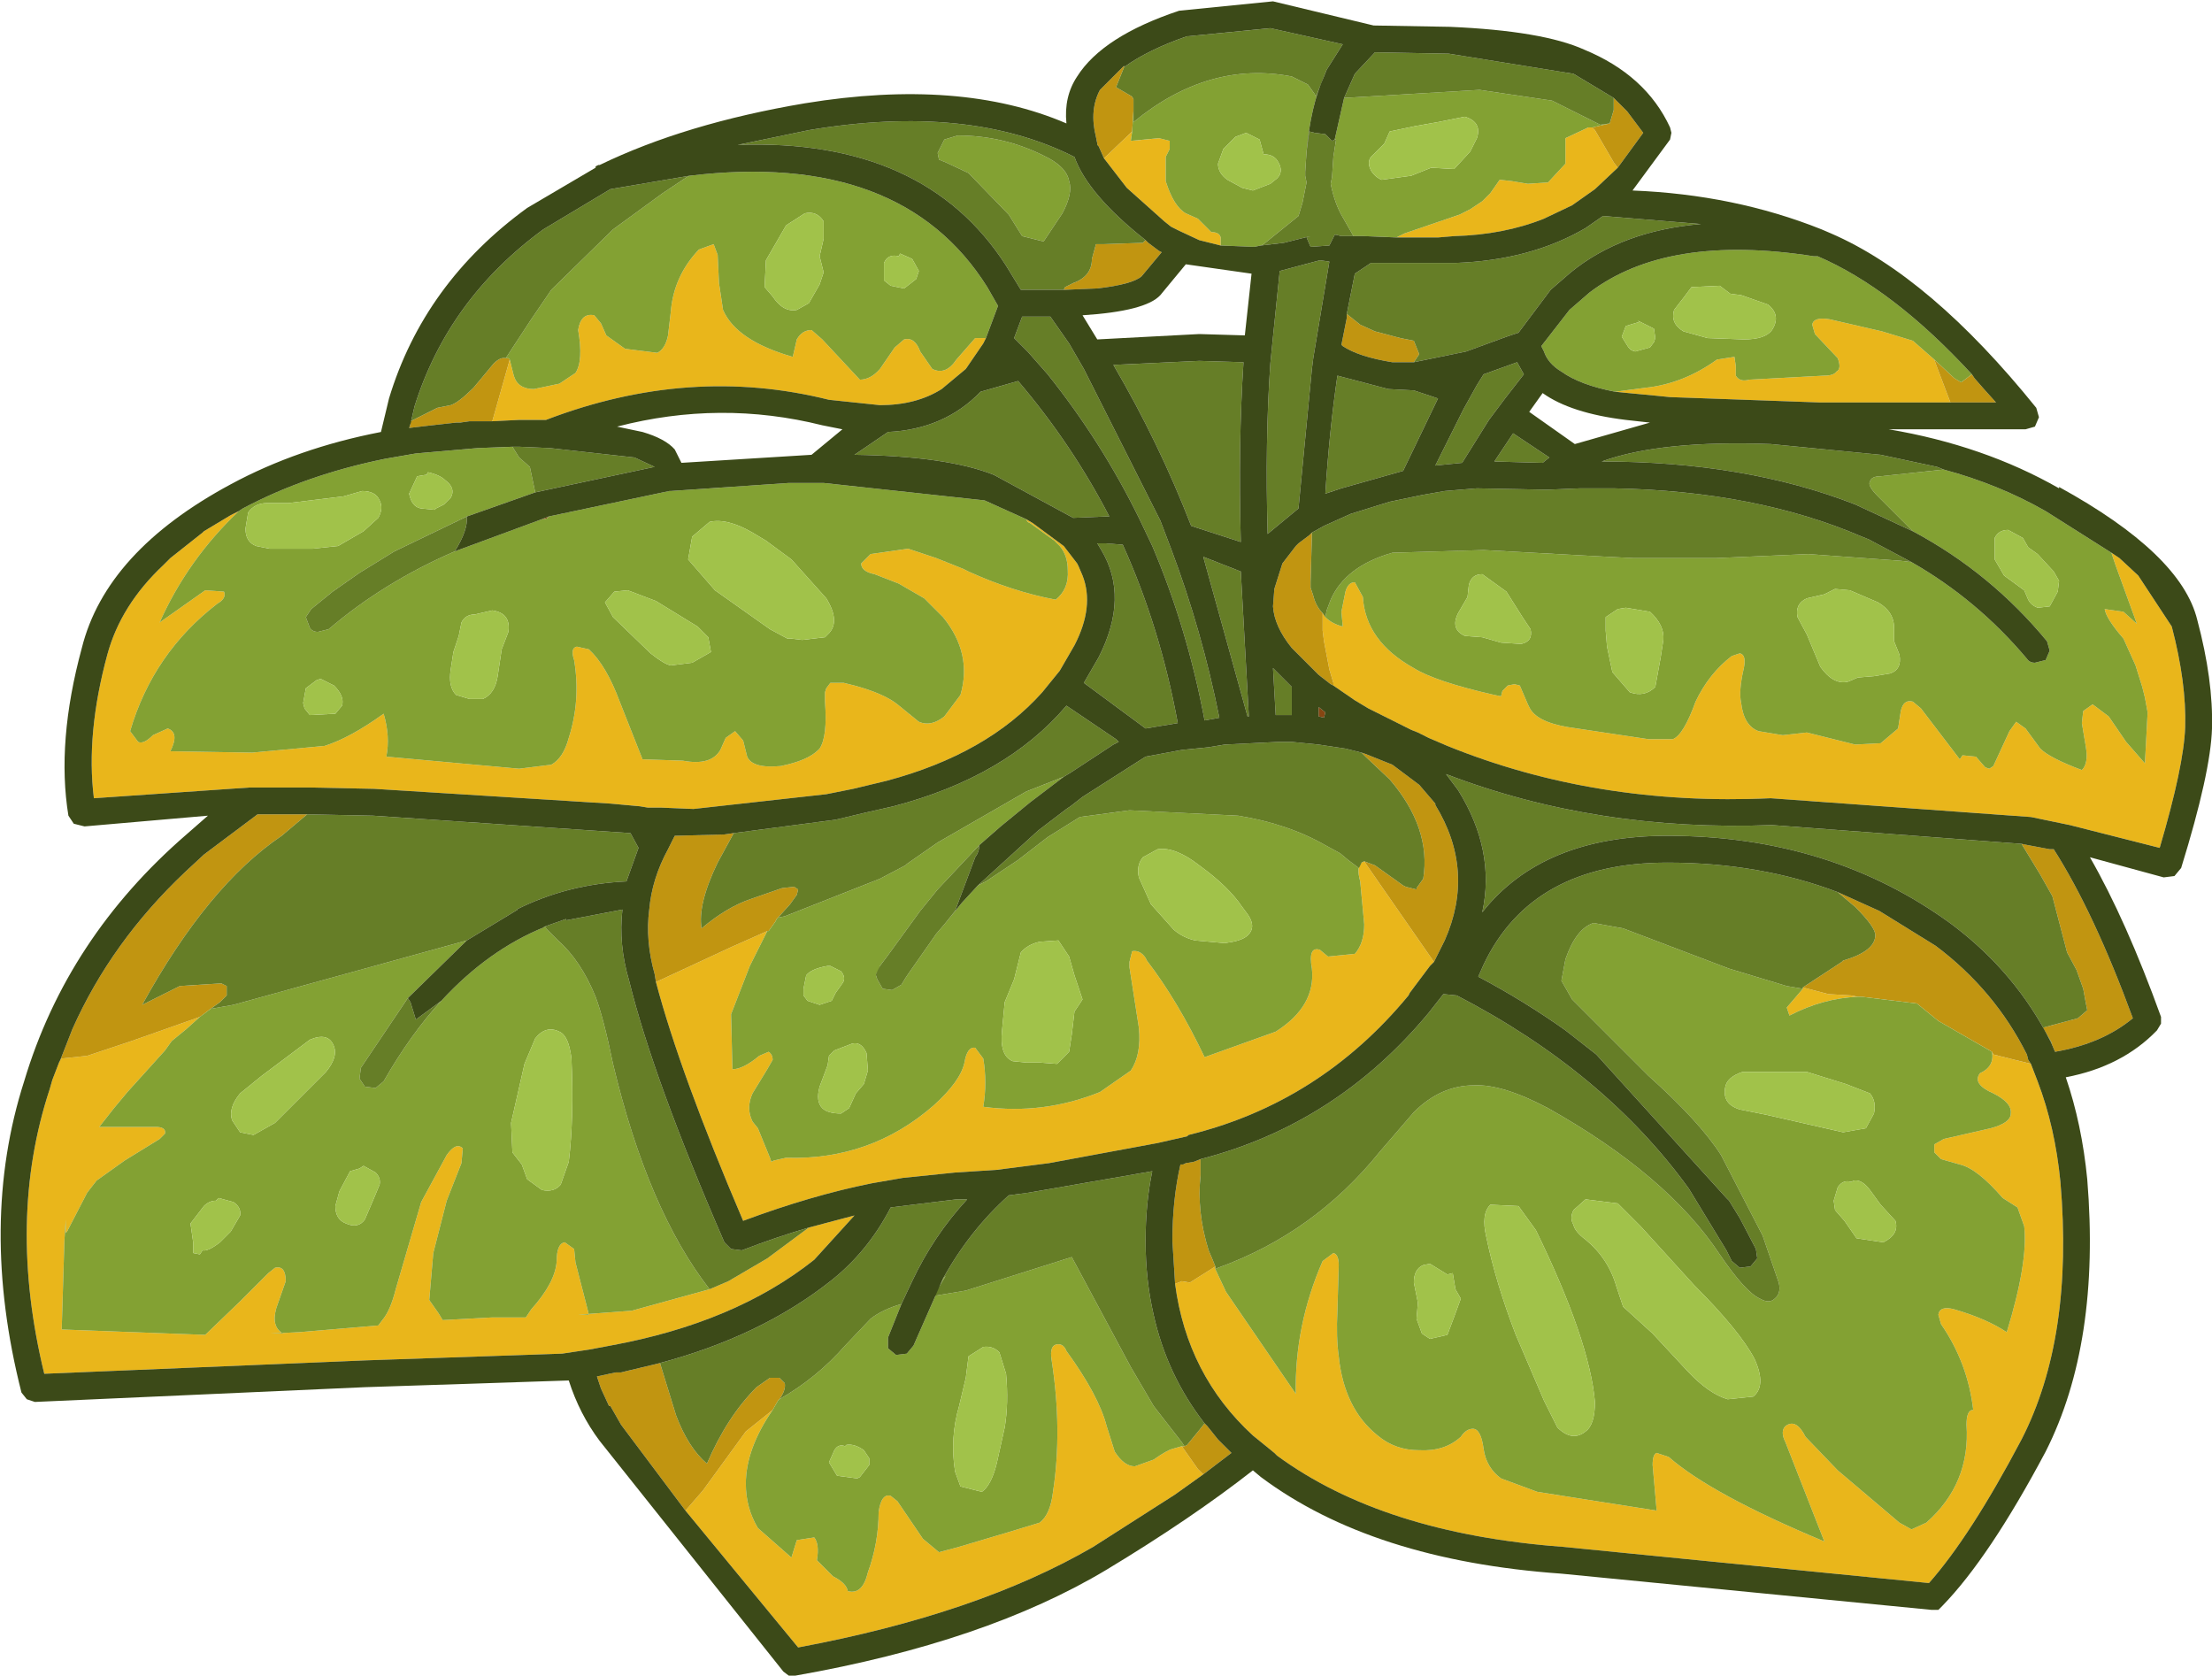 <?xml version="1.0" encoding="UTF-8" standalone="no"?>
<svg xmlns:ffdec="https://www.free-decompiler.com/flash" xmlns:xlink="http://www.w3.org/1999/xlink" ffdec:objectType="shape" height="62.45px" width="82.45px" xmlns="http://www.w3.org/2000/svg">
  <g transform="matrix(1.0, 0.0, 0.0, 1.0, 40.5, 33.1)">
    <path d="M-7.7 2.9 L-7.85 3.2 -7.75 3.05 -7.7 2.9" fill="#522d0e" fill-rule="evenodd" stroke="none"/>
    <path d="M8.65 -6.4 L8.65 -6.75 8.9 -6.55 8.85 -6.35 8.65 -6.4 M-20.3 -13.75 L-20.05 -13.85 Q-20.1 -13.75 -20.25 -13.75 L-20.3 -13.75" fill="#864612" fill-rule="evenodd" stroke="none"/>
    <path d="M19.8 -26.85 L18.95 -26.05 18.1 -25.45 17.05 -24.95 Q15.55 -24.35 13.7 -24.3 L13.1 -24.25 11.55 -24.25 11.85 -24.4 13.9 -25.1 14.3 -25.3 14.75 -25.6 15.05 -25.9 15.4 -26.4 15.85 -26.35 16.45 -26.25 17.2 -26.3 17.85 -27.0 17.85 -27.95 18.7 -28.35 18.85 -28.35 18.95 -28.25 19.65 -27.05 19.8 -26.85 M5.0 -23.95 L4.2 -24.15 3.45 -24.5 3.15 -24.65 2.9 -24.85 1.5 -26.1 0.65 -27.2 1.7 -28.2 1.65 -27.85 2.7 -27.95 3.1 -27.85 3.1 -27.55 2.95 -27.25 2.95 -26.35 Q3.25 -25.4 3.7 -25.15 L4.15 -24.95 4.65 -24.45 Q4.95 -24.45 5.0 -24.25 L5.0 -23.95 M33.05 -18.1 L27.35 -18.1 21.75 -18.3 21.25 -18.35 20.2 -18.45 19.7 -18.5 20.85 -18.65 Q22.25 -18.8 23.5 -19.7 L24.15 -19.8 24.2 -19.45 24.2 -19.1 Q24.35 -18.85 24.7 -18.95 L27.5 -19.1 Q27.85 -19.1 27.95 -19.25 28.15 -19.35 28.0 -19.75 L27.15 -20.65 27.05 -21.0 Q27.1 -21.3 27.7 -21.2 L29.65 -20.75 30.8 -20.4 31.6 -19.7 31.65 -19.55 32.2 -18.1 33.05 -18.1 M8.9 -10.1 Q9.15 -9.85 9.55 -9.75 L9.5 -10.3 9.65 -11.05 Q9.75 -11.4 10.0 -11.4 L10.3 -10.85 Q10.4 -9.2 12.2 -8.2 13.0 -7.7 15.2 -7.2 L15.45 -7.15 15.5 -7.35 15.7 -7.55 15.95 -7.6 16.15 -7.55 16.45 -6.85 16.5 -6.75 Q16.75 -6.2 17.95 -6.0 L20.95 -5.55 21.85 -5.55 Q22.25 -5.7 22.7 -6.95 23.2 -8.0 24.05 -8.65 L24.35 -8.75 Q24.6 -8.7 24.5 -8.2 24.3 -7.35 24.4 -6.9 24.5 -6.05 25.05 -5.85 L25.95 -5.7 26.85 -5.8 28.65 -5.35 29.6 -5.4 30.25 -5.95 30.35 -6.6 Q30.45 -7.05 30.8 -6.95 L31.1 -6.7 32.55 -4.8 32.65 -4.95 33.15 -4.9 33.5 -4.5 33.65 -4.45 33.8 -4.55 34.4 -5.85 34.65 -6.2 35.0 -5.95 35.55 -5.2 Q35.9 -4.85 37.1 -4.4 37.35 -4.65 37.25 -5.25 L37.1 -6.15 37.15 -6.6 37.5 -6.85 38.1 -6.4 38.75 -5.45 39.45 -4.65 39.55 -6.55 39.45 -7.1 39.35 -7.5 39.1 -8.3 38.65 -9.3 Q38.0 -10.05 37.95 -10.4 L38.65 -10.3 39.15 -9.85 38.35 -12.05 38.2 -12.5 38.5 -12.3 39.2 -11.65 40.45 -9.75 Q41.0 -7.65 40.95 -6.0 40.9 -4.55 40.0 -1.5 L36.65 -2.35 35.2 -2.65 25.5 -3.35 Q19.0 -3.05 13.45 -5.3 L12.75 -5.6 12.35 -5.8 12.1 -5.9 11.4 -6.25 10.5 -6.7 10.25 -6.85 10.0 -7.0 9.2 -7.55 9.2 -7.65 9.05 -8.15 8.85 -9.2 8.8 -9.6 8.8 -10.25 8.9 -10.1 M12.95 2.75 L12.85 2.85 12.8 2.9 12.05 3.9 12.0 4.0 Q8.7 8.0 3.8 9.2 L3.75 9.25 2.65 9.5 -1.4 10.25 -3.35 10.5 -4.9 10.6 -6.85 10.8 -8.0 11.0 Q-10.25 11.45 -12.8 12.4 -15.15 6.9 -16.05 3.5 L-13.25 2.2 -11.9 1.6 -12.55 2.9 -13.25 4.7 -13.2 6.75 Q-12.8 6.75 -12.2 6.25 L-11.85 6.1 Q-11.7 6.2 -11.7 6.4 L-11.9 6.75 -12.45 7.65 Q-12.7 8.2 -12.45 8.7 L-12.25 8.95 -11.8 10.05 -11.75 10.2 -11.65 10.15 -11.2 10.05 Q-8.05 10.15 -5.7 8.1 -4.7 7.2 -4.55 6.5 -4.45 5.9 -4.15 5.95 L-3.85 6.35 Q-3.7 7.25 -3.85 8.15 -1.6 8.45 0.5 7.6 L1.65 6.8 Q2.05 6.2 1.95 5.2 L1.6 2.95 1.6 2.75 1.7 2.35 Q2.0 2.3 2.2 2.6 L2.25 2.7 Q3.4 4.2 4.4 6.3 L7.05 5.35 Q8.55 4.4 8.4 3.0 8.25 2.15 8.7 2.3 L9.0 2.55 10.0 2.45 Q10.35 2.05 10.35 1.35 L10.2 -0.25 Q10.05 -0.8 10.25 -0.95 L10.35 -1.0 10.45 -0.85 12.95 2.75 M-3.75 -20.5 L-3.85 -20.3 -4.5 -19.35 -5.4 -18.6 Q-6.35 -18.0 -7.7 -18.0 L-9.6 -18.2 Q-14.8 -19.5 -20.15 -17.45 L-21.15 -17.45 -22.15 -17.4 -21.5 -19.7 -21.35 -19.1 Q-21.2 -18.6 -20.6 -18.6 L-19.65 -18.8 -19.05 -19.2 Q-18.75 -19.65 -18.95 -20.8 -18.85 -21.45 -18.35 -21.35 L-18.1 -21.05 -17.9 -20.6 -17.2 -20.1 -16.0 -19.95 Q-15.7 -20.1 -15.6 -20.6 L-15.5 -21.45 Q-15.4 -22.8 -14.45 -23.8 L-13.9 -24.0 -13.75 -23.6 -13.7 -22.55 -13.55 -21.55 Q-13.05 -20.4 -10.95 -19.8 L-10.8 -20.45 Q-10.6 -20.8 -10.25 -20.8 L-9.85 -20.45 -8.45 -18.95 Q-8.05 -18.95 -7.7 -19.35 L-7.15 -20.15 -6.8 -20.45 Q-6.4 -20.55 -6.2 -20.0 L-5.75 -19.35 Q-5.25 -19.1 -4.85 -19.7 L-4.15 -20.5 -3.75 -20.5 M-2.25 -13.75 L-2.0 -13.6 -0.85 -12.75 -0.35 -12.1 -0.3 -12.0 -0.15 -11.65 Q0.3 -10.5 -0.45 -9.05 L-1.0 -8.1 -1.65 -7.3 Q-3.7 -5.0 -7.45 -4.0 L-8.7 -3.7 -9.7 -3.5 -14.65 -2.95 -15.85 -3.0 -16.35 -3.0 -16.65 -3.05 -17.75 -3.15 -26.55 -3.7 -28.95 -3.75 -31.2 -3.75 -37.0 -3.35 Q-37.3 -5.75 -36.5 -8.7 -36.0 -10.55 -34.4 -12.05 L-34.15 -12.3 -32.95 -13.25 -32.9 -13.3 -31.9 -13.9 -31.6 -14.05 Q-33.5 -12.25 -34.55 -9.9 L-32.85 -11.1 -32.15 -11.05 Q-32.05 -10.8 -32.4 -10.6 -34.8 -8.75 -35.65 -5.85 L-35.35 -5.45 Q-35.15 -5.35 -34.8 -5.7 L-34.25 -5.95 Q-33.8 -5.8 -34.15 -5.1 L-31.1 -5.05 -28.4 -5.3 Q-27.45 -5.6 -26.2 -6.5 -25.95 -5.65 -26.1 -4.9 L-21.15 -4.45 -19.95 -4.6 Q-19.5 -4.85 -19.3 -5.6 -18.85 -7.0 -19.1 -8.5 -19.25 -8.95 -19.0 -9.0 L-18.55 -8.9 Q-17.9 -8.3 -17.4 -6.95 L-16.55 -4.8 -15.05 -4.75 Q-14.0 -4.55 -13.65 -5.15 L-13.45 -5.6 -13.1 -5.85 -12.8 -5.5 -12.65 -4.9 Q-12.45 -4.45 -11.4 -4.55 -10.4 -4.75 -10.0 -5.15 L-9.95 -5.2 Q-9.65 -5.65 -9.75 -6.95 L-9.75 -7.3 -9.7 -7.45 -9.55 -7.65 -9.05 -7.65 -8.65 -7.55 Q-7.55 -7.25 -7.05 -6.85 L-6.25 -6.2 Q-5.8 -6.0 -5.3 -6.4 L-4.7 -7.2 Q-4.25 -8.75 -5.35 -10.1 L-6.05 -10.8 -7.0 -11.35 -7.9 -11.7 Q-8.4 -11.8 -8.4 -12.1 L-8.05 -12.45 -6.65 -12.65 -5.6 -12.3 -4.6 -11.9 -4.4 -11.8 Q-2.75 -11.05 -1.15 -10.75 -0.65 -11.15 -0.7 -11.85 -0.7 -12.4 -1.0 -12.75 L-1.2 -12.95 -2.1 -13.6 -2.2 -13.65 -2.25 -13.75 M-10.35 12.65 L-8.65 12.2 -10.15 13.85 Q-13.1 16.2 -17.75 17.05 L-18.55 17.2 -19.55 17.35 -26.85 17.6 -38.85 18.1 Q-40.25 12.35 -38.65 7.5 L-38.55 7.15 -38.3 6.5 -38.25 6.4 -38.2 6.35 -37.25 6.25 -35.6 5.7 -33.05 4.8 -33.55 5.25 -34.1 5.7 -34.35 6.05 -35.75 7.6 -36.25 8.2 -36.8 8.9 -34.7 8.9 Q-34.3 8.9 -34.35 9.15 L-34.55 9.35 -35.85 10.15 -36.9 10.9 -37.25 11.35 -38.0 12.8 -38.05 12.85 -38.05 12.35 -38.1 13.15 -38.2 16.45 -32.85 16.65 -31.55 15.4 -30.5 14.35 -30.25 14.15 Q-29.85 14.05 -29.85 14.65 L-30.2 15.65 Q-30.4 16.35 -29.95 16.6 L-30.4 16.6 -29.35 16.55 -26.4 16.3 -26.25 16.1 Q-25.95 15.75 -25.75 14.95 L-24.8 11.7 -23.85 9.95 Q-23.5 9.45 -23.25 9.7 L-23.3 10.25 -23.85 11.65 -24.35 13.6 -24.5 15.35 -24.15 15.85 -24.0 16.1 -22.15 16.0 -20.9 16.0 -20.7 15.7 Q-19.8 14.7 -19.75 13.9 -19.75 13.25 -19.45 13.2 L-19.1 13.45 -19.05 13.95 -18.65 15.5 -18.55 15.9 -18.95 15.9 -16.95 15.75 -14.05 14.95 -13.35 14.65 -11.9 13.8 -10.35 12.65 M4.35 21.85 L3.3 22.6 0.25 24.55 Q-4.05 27.05 -10.75 28.3 L-14.95 23.2 -14.3 22.45 -12.7 20.25 -11.7 19.45 Q-12.7 20.9 -12.7 22.2 -12.7 23.1 -12.25 23.85 L-11.0 24.95 -10.8 24.3 -10.15 24.2 Q-9.95 24.45 -10.05 25.05 L-9.45 25.65 Q-8.95 25.9 -8.9 26.2 -8.35 26.35 -8.15 25.5 -7.75 24.4 -7.75 23.25 -7.65 22.55 -7.3 22.65 L-7.05 22.85 -6.1 24.25 -5.5 24.75 -4.75 24.55 -2.9 24.0 -1.75 23.65 Q-1.35 23.35 -1.25 22.5 -0.9 20.2 -1.3 17.6 -1.4 17.0 -1.05 17.0 -0.85 17.0 -0.75 17.25 0.45 18.9 0.75 20.05 L1.05 21.0 Q1.4 21.55 1.8 21.55 L2.5 21.3 Q3.0 20.95 3.2 20.9 L3.55 20.8 4.15 21.65 4.35 21.85 M28.75 4.05 Q27.45 4.1 26.2 4.75 L26.1 4.45 26.7 3.75 26.7 3.7 27.65 3.95 28.5 4.0 28.75 4.05 M4.8 14.2 L5.2 15.05 7.8 18.85 Q7.75 16.3 8.8 13.9 L9.2 13.6 Q9.4 13.65 9.4 14.05 L9.35 15.75 Q9.3 16.75 9.4 17.45 9.6 19.4 10.85 20.4 11.5 20.95 12.4 20.95 13.35 21.0 13.95 20.45 14.15 20.15 14.4 20.15 14.7 20.15 14.8 20.9 14.9 21.6 15.45 22.0 L16.8 22.5 21.25 23.2 21.1 21.5 Q21.1 21.1 21.25 21.05 L21.7 21.2 Q23.3 22.6 27.5 24.35 L26.05 20.65 Q25.85 20.25 26.05 20.05 26.45 19.75 26.8 20.45 L28.0 21.7 30.3 23.65 30.75 23.9 31.3 23.65 Q32.95 22.2 32.8 20.0 32.8 19.5 33.0 19.45 L33.05 19.45 Q32.85 17.7 31.85 16.25 L31.75 15.9 Q31.8 15.55 32.35 15.7 33.55 16.05 34.3 16.55 35.1 13.95 34.95 12.6 L34.7 11.9 34.15 11.55 Q33.2 10.45 32.55 10.3 L31.85 10.1 31.6 9.85 31.6 9.55 31.95 9.35 33.7 8.95 Q34.45 8.75 34.45 8.4 34.5 8.0 33.8 7.65 33.0 7.3 33.3 6.9 33.85 6.65 33.75 6.1 L33.8 6.2 35.2 6.55 35.45 7.2 Q36.1 8.9 36.3 10.95 36.8 16.75 34.85 20.55 32.95 24.15 31.4 25.9 L17.75 24.55 Q11.05 24.05 7.1 21.15 L7.0 21.05 6.2 20.4 Q3.75 18.15 3.3 14.75 L3.55 14.65 3.85 14.7 4.8 14.1 4.8 14.2" fill="#e9b61b" fill-rule="evenodd" stroke="none"/>
    <path d="M19.65 -29.45 L20.15 -28.95 20.75 -28.15 19.8 -26.85 19.65 -27.05 18.95 -28.25 18.85 -28.35 19.5 -28.5 19.65 -29.0 19.65 -29.45 M0.65 -27.2 L0.45 -27.65 0.4 -27.7 0.4 -27.8 0.4 -27.75 0.35 -28.0 Q0.1 -29.0 0.5 -29.75 L1.4 -30.65 1.4 -30.6 1.1 -29.85 1.7 -29.5 1.75 -29.4 1.75 -29.0 1.7 -28.2 0.65 -27.2 M12.2 -19.6 L11.4 -19.6 Q10.15 -19.8 9.55 -20.2 L9.5 -20.25 9.7 -21.25 9.7 -21.4 10.2 -21.0 10.75 -20.75 11.7 -20.5 12.2 -20.4 12.4 -19.9 12.2 -19.6 M33.0 -19.15 L33.1 -19.0 33.45 -18.6 33.9 -18.1 33.05 -18.1 32.2 -18.1 31.65 -19.55 31.6 -19.7 32.35 -19.0 32.6 -18.85 33.0 -19.15 M8.4 -13.25 L8.4 -13.15 8.35 -11.4 8.35 -11.2 8.45 -10.9 Q8.55 -10.5 8.8 -10.25 L8.8 -9.6 8.85 -9.2 9.05 -8.15 9.2 -7.65 9.2 -7.55 9.1 -7.6 8.65 -7.95 7.65 -8.95 Q7.0 -9.75 6.95 -10.5 L7.0 -11.15 7.3 -12.1 7.8 -12.75 7.9 -12.85 8.3 -13.15 8.4 -13.25 M2.2 -24.15 L2.3 -24.05 2.7 -23.75 2.8 -23.7 2.05 -22.8 Q1.7 -22.5 0.4 -22.35 L-0.8 -22.3 -0.85 -22.3 -0.8 -22.4 -0.5 -22.55 Q0.2 -22.8 0.2 -23.45 L0.35 -24.0 0.65 -24.0 2.1 -24.05 2.2 -24.15 M10.25 -5.05 L10.4 -5.0 11.4 -4.6 12.4 -3.85 13.0 -3.15 13.0 -3.1 Q14.5 -0.65 13.35 1.95 L12.95 2.75 10.45 -0.85 10.35 -1.0 10.75 -0.85 11.8 -0.1 11.9 -0.05 12.3 0.05 12.3 0.0 12.55 -0.35 Q12.85 -2.25 11.3 -4.05 L10.4 -4.9 10.25 -5.05 M-16.05 3.5 L-16.1 3.2 Q-16.45 1.95 -16.3 0.8 -16.2 -0.35 -15.6 -1.45 L-15.35 -1.95 -13.5 -2.0 -13.15 -2.05 -13.75 -0.95 Q-14.5 0.6 -14.35 1.5 -13.4 0.7 -12.5 0.4 L-11.35 0.0 -10.9 -0.05 -10.75 0.05 -10.8 0.25 -11.05 0.6 -11.5 1.1 -11.55 1.15 -11.6 1.25 -11.85 1.6 -11.9 1.6 -13.25 2.2 -16.05 3.5 M34.85 -1.65 L35.1 -1.6 35.9 -1.45 36.05 -1.45 Q37.55 0.9 39.0 4.85 37.85 5.8 36.1 6.1 L35.95 5.75 36.0 5.8 35.65 5.2 36.95 4.85 37.3 4.55 37.25 4.3 37.15 3.75 36.9 3.05 36.55 2.4 36.0 0.3 35.55 -0.5 34.85 -1.65 M-22.15 -17.4 L-23.0 -17.4 -23.35 -17.35 -23.5 -17.35 -24.4 -17.25 -25.25 -17.15 -25.2 -17.3 -25.2 -17.4 -24.2 -17.9 -23.7 -18.0 Q-23.4 -18.1 -22.85 -18.65 L-22.1 -19.55 Q-21.85 -19.8 -21.65 -19.75 L-21.55 -19.75 -21.5 -19.7 -22.15 -17.4 M-38.25 6.4 L-37.8 5.25 Q-36.35 2.0 -33.6 -0.6 L-32.9 -1.25 -30.9 -2.75 -29.05 -2.75 -30.0 -1.95 Q-32.75 -0.1 -35.2 4.35 L-33.8 3.65 -32.25 3.55 -32.15 3.6 -32.05 3.65 -32.05 4.0 -32.3 4.25 -32.65 4.5 -33.05 4.8 -35.6 5.7 -37.25 6.25 -38.2 6.35 -38.25 6.4 M4.4 19.95 L4.5 20.05 4.9 20.55 5.4 21.05 4.35 21.85 4.15 21.65 3.55 20.8 3.65 20.8 3.75 20.75 4.2 20.2 4.4 19.95 M-14.95 23.2 L-17.35 20.0 -17.75 19.3 -17.8 19.3 -18.1 18.65 -18.25 18.2 -17.55 18.05 -17.35 18.05 -17.15 18.0 -16.1 17.75 -15.9 17.7 -15.3 19.65 Q-14.85 20.85 -14.15 21.45 -13.4 19.7 -12.3 18.6 L-11.8 18.25 -11.45 18.25 -11.25 18.45 Q-11.2 18.7 -11.45 19.05 L-11.5 19.1 -11.7 19.45 -12.7 20.25 -14.3 22.45 -14.95 23.2 M33.75 6.1 L31.75 4.95 30.95 4.3 28.9 4.05 28.75 4.05 28.5 4.0 27.65 3.95 26.7 3.7 28.15 2.75 28.2 2.7 Q29.4 2.35 29.4 1.75 29.4 1.45 28.65 0.7 L28.0 0.15 29.55 0.85 31.65 2.15 Q33.85 3.8 35.05 6.2 L35.1 6.4 35.2 6.55 33.8 6.2 33.75 6.1 M3.3 14.75 L3.2 13.15 Q3.2 11.6 3.5 10.3 L3.6 10.3 3.7 10.25 4.0 10.2 4.25 10.1 4.25 10.7 Q4.1 12.05 4.55 13.5 L4.7 13.85 4.8 14.1 3.85 14.7 3.55 14.65 3.3 14.75" fill="#c19511" fill-rule="evenodd" stroke="none"/>
    <path d="M8.85 -30.25 Q8.35 -29.15 8.2 -27.45 L8.15 -26.7 8.15 -26.55 8.2 -26.3 8.05 -25.55 7.9 -25.05 6.6 -24.0 6.5 -23.95 6.25 -23.9 5.0 -23.95 5.0 -24.25 Q4.95 -24.45 4.65 -24.45 L4.15 -24.95 3.7 -25.15 Q3.25 -25.4 2.95 -26.35 L2.95 -27.25 3.1 -27.55 3.1 -27.85 2.7 -27.95 1.65 -27.85 1.7 -28.2 1.75 -29.0 1.75 -28.55 Q4.55 -30.85 7.65 -30.25 L8.25 -29.95 8.5 -29.6 8.55 -29.5 8.85 -30.25 M9.25 -27.9 L9.6 -29.45 14.65 -29.75 17.35 -29.35 19.15 -28.45 19.5 -28.5 18.85 -28.35 18.7 -28.35 17.85 -27.95 17.85 -27.0 17.2 -26.3 16.45 -26.25 15.85 -26.35 15.4 -26.4 15.05 -25.9 14.75 -25.6 14.3 -25.3 13.9 -25.1 11.85 -24.4 11.55 -24.25 10.35 -24.3 10.3 -24.3 9.5 -24.3 9.95 -24.3 9.55 -25.0 Q9.25 -25.5 9.1 -26.25 L9.15 -26.5 9.2 -27.25 9.3 -27.9 9.25 -27.9 M5.95 -28.15 L5.55 -28.0 5.1 -27.55 4.9 -27.0 Q4.9 -26.65 5.25 -26.4 L5.8 -26.1 6.2 -26.0 6.85 -26.25 7.1 -26.45 Q7.35 -26.7 7.15 -27.05 7.0 -27.35 6.6 -27.35 L6.45 -27.9 5.95 -28.15 M13.1 -28.55 L12.25 -28.4 11.3 -28.2 11.1 -27.75 10.6 -27.25 Q10.45 -27.05 10.6 -26.75 10.75 -26.5 11.0 -26.4 L12.1 -26.55 12.85 -26.85 13.7 -26.8 14.3 -27.45 14.55 -27.95 Q14.75 -28.55 14.1 -28.75 L13.1 -28.55 M19.7 -18.5 Q18.4 -18.75 17.7 -19.25 17.2 -19.55 17.05 -20.0 L16.95 -20.2 18.0 -21.55 18.75 -22.2 Q21.65 -24.4 27.1 -23.55 L27.25 -23.55 Q30.05 -22.35 33.0 -19.15 L32.6 -18.85 32.35 -19.0 31.6 -19.7 30.8 -20.4 29.65 -20.75 27.7 -21.2 Q27.1 -21.3 27.05 -21.0 L27.15 -20.65 28.0 -19.75 Q28.15 -19.35 27.95 -19.25 27.85 -19.1 27.5 -19.1 L24.7 -18.95 Q24.35 -18.85 24.2 -19.1 L24.2 -19.45 24.15 -19.8 23.5 -19.7 Q22.25 -18.8 20.85 -18.65 L19.7 -18.5 M21.0 -20.15 L21.15 -20.35 21.2 -20.5 21.15 -20.85 20.55 -21.15 20.6 -21.1 20.1 -20.95 19.95 -20.55 20.2 -20.15 20.3 -20.05 20.45 -20.0 21.0 -20.15 M8.9 -10.1 L8.95 -10.35 9.1 -10.75 Q9.65 -12.0 11.4 -12.5 L14.8 -12.6 19.4 -12.35 20.4 -12.3 23.45 -12.3 26.9 -12.45 30.35 -12.2 30.75 -12.15 Q33.2 -10.75 35.05 -8.55 35.15 -8.4 35.35 -8.4 L35.75 -8.5 35.9 -8.85 35.8 -9.2 Q33.7 -11.75 30.8 -13.3 L29.5 -14.6 Q29.1 -15.0 29.2 -15.15 29.25 -15.35 29.6 -15.35 L31.95 -15.6 Q34.0 -15.05 35.75 -14.05 L38.2 -12.5 38.35 -12.05 39.15 -9.85 38.65 -10.3 37.95 -10.4 Q38.0 -10.05 38.65 -9.3 L39.1 -8.3 39.35 -7.5 39.45 -7.1 39.55 -6.55 39.45 -4.65 38.75 -5.45 38.1 -6.4 37.5 -6.85 37.15 -6.6 37.1 -6.15 37.25 -5.25 Q37.35 -4.65 37.1 -4.4 35.9 -4.85 35.55 -5.2 L35.0 -5.95 34.65 -6.2 34.4 -5.85 33.8 -4.55 33.65 -4.45 33.5 -4.5 33.15 -4.9 32.65 -4.95 32.55 -4.8 31.1 -6.7 30.8 -6.95 Q30.45 -7.05 30.35 -6.6 L30.25 -5.95 29.6 -5.4 28.65 -5.35 26.85 -5.8 25.95 -5.7 25.05 -5.85 Q24.5 -6.05 24.4 -6.9 24.3 -7.35 24.5 -8.2 24.6 -8.7 24.35 -8.75 L24.05 -8.65 Q23.2 -8.0 22.7 -6.95 22.25 -5.7 21.85 -5.55 L20.95 -5.55 17.95 -6.0 Q16.75 -6.2 16.5 -6.75 L16.45 -6.85 16.15 -7.55 15.95 -7.6 15.7 -7.55 15.5 -7.35 15.45 -7.15 15.2 -7.2 Q13.0 -7.7 12.2 -8.2 10.4 -9.2 10.3 -10.85 L10.0 -11.4 Q9.75 -11.4 9.65 -11.05 L9.5 -10.3 9.55 -9.75 Q9.15 -9.85 8.9 -10.1 M-0.85 -4.15 L-2.1 -3.2 -3.2 -2.3 -4.0 -1.6 -5.55 0.05 -6.2 0.85 -7.4 2.5 -7.7 2.9 -7.75 3.05 -7.85 3.2 -7.85 3.25 -7.8 3.4 -7.6 3.75 -7.25 3.8 -6.9 3.6 -6.75 3.35 -6.65 3.2 -5.6 1.7 -5.3 1.35 -4.65 0.55 -4.05 -0.1 -3.75 -0.25 -2.55 -1.05 -1.45 -1.9 -0.25 -2.65 1.6 -2.9 5.65 -2.7 Q7.5 -2.4 8.9 -1.6 L9.45 -1.3 9.75 -1.05 10.15 -0.75 10.25 -0.95 Q10.05 -0.8 10.2 -0.25 L10.35 1.35 Q10.35 2.05 10.0 2.45 L9.0 2.55 8.7 2.3 Q8.25 2.15 8.4 3.0 8.55 4.4 7.05 5.35 L4.4 6.3 Q3.4 4.2 2.25 2.7 L2.2 2.6 Q2.0 2.3 1.7 2.35 L1.6 2.75 1.6 2.95 1.95 5.2 Q2.05 6.2 1.65 6.8 L0.5 7.6 Q-1.6 8.45 -3.85 8.15 -3.7 7.25 -3.85 6.35 L-4.15 5.95 Q-4.45 5.9 -4.55 6.5 -4.7 7.2 -5.7 8.1 -8.05 10.15 -11.2 10.05 L-11.65 10.15 -11.75 10.2 -11.8 10.05 -12.25 8.95 -12.45 8.7 Q-12.7 8.2 -12.45 7.65 L-11.9 6.75 -11.7 6.4 Q-11.7 6.2 -11.85 6.1 L-12.2 6.25 Q-12.8 6.75 -13.2 6.75 L-13.25 4.7 -12.55 2.9 -11.9 1.6 -11.85 1.6 -11.6 1.25 -11.55 1.15 -11.5 1.1 -11.25 1.05 -7.7 -0.35 -6.75 -0.85 -6.7 -0.9 -5.55 -1.7 -2.25 -3.6 -0.85 -4.15 M13.85 -10.25 Q13.55 -9.65 14.1 -9.4 L14.75 -9.35 15.45 -9.15 16.2 -9.1 Q16.65 -9.2 16.55 -9.65 L16.25 -10.1 15.65 -11.05 14.75 -11.7 Q14.35 -11.7 14.25 -11.3 L14.2 -10.85 13.85 -10.25 M21.4 -8.6 L21.5 -9.25 Q21.55 -9.8 21.0 -10.3 L20.1 -10.45 19.8 -10.4 19.35 -10.1 19.35 -9.6 19.4 -9.0 19.6 -8.05 20.25 -7.3 Q20.8 -7.1 21.2 -7.5 L21.4 -8.6 M5.45 2.0 Q5.95 1.9 6.1 1.65 6.3 1.35 5.95 0.9 L5.8 0.7 Q5.3 -0.05 4.2 -0.85 3.3 -1.55 2.65 -1.45 L2.1 -1.15 Q1.85 -0.85 1.95 -0.4 L2.4 0.6 3.25 1.55 Q3.6 1.85 4.05 1.95 L5.15 2.05 5.45 2.0 M34.95 -11.1 L35.1 -10.75 Q35.2 -10.55 35.45 -10.45 L35.9 -10.5 36.2 -11.05 36.25 -11.45 36.05 -11.8 35.45 -12.45 35.1 -12.7 34.9 -13.05 34.35 -13.35 Q34.0 -13.35 33.85 -13.05 L33.85 -12.25 34.2 -11.65 34.95 -11.1 M27.5 -10.95 L26.85 -10.8 Q26.4 -10.6 26.5 -10.1 L26.85 -9.45 27.35 -8.25 Q27.85 -7.55 28.4 -7.7 L28.75 -7.85 29.35 -7.9 29.95 -8.0 Q30.4 -8.15 30.3 -8.7 L30.1 -9.2 30.1 -9.7 Q30.1 -10.3 29.5 -10.65 L28.45 -11.1 27.9 -11.15 27.5 -10.95 M24.5 -20.45 Q25.3 -20.45 25.55 -20.8 25.9 -21.35 25.4 -21.75 L24.4 -22.1 24.0 -22.15 23.6 -22.45 22.55 -22.4 22.25 -22.0 21.9 -21.55 Q21.75 -21.05 22.25 -20.75 L23.15 -20.5 24.5 -20.45 M-14.8 -26.55 Q-6.9 -27.5 -3.7 -22.4 L-3.3 -21.7 -3.75 -20.5 -4.15 -20.5 -4.85 -19.7 Q-5.25 -19.1 -5.75 -19.35 L-6.2 -20.0 Q-6.4 -20.55 -6.8 -20.45 L-7.15 -20.15 -7.7 -19.35 Q-8.05 -18.95 -8.45 -18.95 L-9.85 -20.45 -10.25 -20.8 Q-10.6 -20.8 -10.8 -20.45 L-10.95 -19.8 Q-13.05 -20.4 -13.55 -21.55 L-13.7 -22.55 -13.75 -23.6 -13.9 -24.0 -14.45 -23.8 Q-15.4 -22.8 -15.5 -21.45 L-15.6 -20.6 Q-15.7 -20.1 -16.0 -19.95 L-17.2 -20.1 -17.9 -20.6 -18.1 -21.05 -18.35 -21.35 Q-18.85 -21.45 -18.95 -20.8 -18.75 -19.65 -19.05 -19.2 L-19.65 -18.8 -20.6 -18.6 Q-21.2 -18.6 -21.35 -19.1 L-21.5 -19.7 -21.55 -19.75 -21.65 -19.75 -20.7 -21.2 -19.95 -22.3 -17.65 -24.55 -15.8 -25.9 -14.9 -26.5 -14.8 -26.55 M-5.55 -27.4 L-5.3 -27.9 -4.8 -28.05 Q-3.1 -28.05 -1.6 -27.3 -0.75 -26.9 -0.65 -26.35 -0.5 -25.9 -0.9 -25.15 L-1.6 -24.1 -2.4 -24.3 -2.9 -25.1 -4.4 -26.65 -5.25 -27.05 -5.5 -27.15 -5.55 -27.4 M-9.95 -22.5 L-9.8 -22.95 -9.95 -23.55 -9.8 -24.2 -9.8 -24.85 Q-10.05 -25.25 -10.5 -25.15 L-11.2 -24.7 -11.95 -23.4 -12.0 -22.4 -11.7 -22.05 Q-11.3 -21.45 -10.8 -21.55 L-10.35 -21.8 -9.95 -22.5 M-26.95 -13.3 L-26.4 -13.8 Q-26.2 -14.15 -26.35 -14.45 -26.5 -14.8 -27.0 -14.8 L-27.7 -14.6 -29.75 -14.35 -30.55 -14.35 Q-31.0 -14.35 -31.25 -14.0 L-31.35 -13.4 Q-31.35 -12.9 -30.95 -12.75 L-30.45 -12.65 -28.85 -12.65 -27.9 -12.75 -26.95 -13.3 M-20.55 -14.75 L-23.1 -13.85 -25.8 -12.55 -27.1 -11.75 -28.1 -11.05 -28.9 -10.4 -29.1 -10.1 -28.95 -9.7 Q-28.85 -9.55 -28.65 -9.55 L-28.25 -9.65 Q-26.2 -11.4 -23.55 -12.55 L-20.3 -13.75 -20.25 -13.75 Q-20.1 -13.75 -20.05 -13.85 L-15.55 -14.8 -15.5 -14.8 -11.1 -15.1 -9.8 -15.1 -3.8 -14.45 -2.25 -13.75 -2.2 -13.65 -2.1 -13.6 -1.2 -12.95 -1.0 -12.75 Q-0.7 -12.4 -0.7 -11.85 -0.65 -11.15 -1.15 -10.75 -2.75 -11.05 -4.4 -11.8 L-4.6 -11.9 -5.6 -12.3 -6.65 -12.65 -8.05 -12.45 -8.4 -12.1 Q-8.4 -11.8 -7.9 -11.7 L-7.0 -11.35 -6.05 -10.8 -5.35 -10.1 Q-4.25 -8.75 -4.7 -7.2 L-5.3 -6.4 Q-5.8 -6.0 -6.25 -6.2 L-7.05 -6.85 Q-7.55 -7.25 -8.65 -7.55 L-9.05 -7.65 -9.55 -7.65 -9.7 -7.45 -9.75 -7.3 -9.75 -6.95 Q-9.65 -5.65 -9.95 -5.2 L-10.0 -5.15 Q-10.4 -4.75 -11.4 -4.55 -12.45 -4.45 -12.65 -4.9 L-12.8 -5.5 -13.1 -5.85 -13.45 -5.6 -13.65 -5.15 Q-14.0 -4.55 -15.05 -4.75 L-16.55 -4.8 -17.4 -6.95 Q-17.9 -8.3 -18.55 -8.9 L-19.0 -9.0 Q-19.25 -8.95 -19.1 -8.5 -18.85 -7.0 -19.3 -5.6 -19.5 -4.85 -19.95 -4.6 L-21.15 -4.45 -26.1 -4.9 Q-25.95 -5.65 -26.2 -6.5 -27.45 -5.6 -28.4 -5.3 L-31.1 -5.05 -34.15 -5.1 Q-33.8 -5.8 -34.25 -5.95 L-34.8 -5.7 Q-35.15 -5.35 -35.35 -5.45 L-35.65 -5.85 Q-34.8 -8.75 -32.4 -10.6 -32.05 -10.8 -32.15 -11.05 L-32.85 -11.1 -34.55 -9.9 Q-33.5 -12.25 -31.6 -14.05 L-31.45 -14.15 Q-29.1 -15.4 -26.15 -16.0 L-25.0 -16.2 -22.7 -16.4 -21.4 -16.45 -21.15 -16.05 -20.75 -15.7 -20.55 -14.75 M-24.25 -14.15 L-23.95 -14.3 -23.7 -14.55 Q-23.5 -14.9 -23.9 -15.2 -24.1 -15.4 -24.55 -15.5 L-24.6 -15.4 -24.65 -15.4 -24.95 -15.35 -25.25 -14.7 Q-25.15 -14.2 -24.8 -14.15 L-24.3 -14.1 -24.25 -14.15 M-23.1 1.95 L-25.3 4.1 -27.05 6.7 -27.1 7.1 -26.9 7.4 -26.5 7.45 -26.2 7.2 Q-25.2 5.45 -24.05 4.2 -22.3 2.3 -20.2 1.45 L-20.15 1.45 -20.15 1.5 -19.7 1.95 Q-18.85 2.7 -18.3 4.05 -18.0 4.85 -17.65 6.55 -16.35 12.0 -14.05 14.95 L-16.95 15.75 -18.95 15.9 -18.55 15.9 -18.65 15.5 -19.05 13.95 -19.1 13.45 -19.45 13.2 Q-19.75 13.25 -19.75 13.9 -19.8 14.7 -20.7 15.7 L-20.9 16.0 -22.15 16.0 -24.0 16.1 -24.15 15.85 -24.5 15.35 -24.35 13.6 -23.85 11.65 -23.3 10.25 -23.25 9.7 Q-23.5 9.45 -23.85 9.95 L-24.8 11.7 -25.75 14.95 Q-25.95 15.75 -26.25 16.1 L-26.4 16.3 -29.35 16.55 -30.4 16.6 -29.95 16.6 Q-30.4 16.35 -30.2 15.65 L-29.85 14.65 Q-29.85 14.05 -30.25 14.15 L-30.5 14.35 -31.55 15.4 -32.85 16.65 -38.2 16.45 -38.1 13.15 -38.05 12.35 -38.05 12.85 -38.0 12.8 -37.25 11.35 -36.9 10.9 -35.85 10.15 -34.55 9.35 -34.35 9.15 Q-34.3 8.9 -34.7 8.9 L-36.8 8.9 -36.25 8.2 -35.75 7.6 -34.35 6.05 -34.1 5.7 -33.55 5.25 -33.05 4.8 -32.65 4.5 -31.8 4.35 -23.1 1.95 M-6.25 -23.0 L-6.5 -23.45 -6.95 -23.65 -7.0 -23.55 Q-7.4 -23.65 -7.55 -23.3 L-7.55 -22.65 -7.3 -22.45 -6.8 -22.35 -6.35 -22.7 -6.25 -23.0 M-28.95 -6.45 L-28.0 -6.5 -27.75 -6.8 Q-27.65 -7.15 -28.05 -7.55 L-28.55 -7.8 -28.7 -7.75 -29.1 -7.45 -29.2 -6.9 -29.15 -6.7 -28.95 -6.45 M-23.7 -8.15 Q-23.8 -7.5 -23.5 -7.2 L-23.0 -7.05 -22.5 -7.05 Q-22.05 -7.25 -21.95 -7.9 L-21.8 -8.9 -21.55 -9.55 Q-21.45 -10.25 -22.15 -10.35 L-22.8 -10.2 Q-23.15 -10.2 -23.3 -9.9 L-23.4 -9.4 -23.6 -8.8 -23.7 -8.15 M-15.5 -8.3 L-14.7 -8.4 -14.0 -8.8 -14.1 -9.35 -14.5 -9.75 -16.05 -10.7 -17.1 -11.1 -17.6 -11.05 -17.95 -10.65 -17.65 -10.1 -16.25 -8.75 Q-15.75 -8.35 -15.5 -8.3 M-12.45 -13.25 Q-13.4 -13.8 -14.05 -13.65 L-14.7 -13.1 -14.85 -12.25 -13.85 -11.1 -11.8 -9.65 -11.15 -9.3 -11.0 -9.3 -10.6 -9.25 -9.75 -9.35 -9.65 -9.45 Q-9.15 -9.9 -9.7 -10.8 L-11.0 -12.25 -11.95 -12.95 -12.45 -13.25 M-1.05 1.95 L-1.75 2.0 Q-2.2 2.1 -2.45 2.4 L-2.7 3.4 -3.05 4.25 -3.15 5.3 Q-3.25 6.25 -2.75 6.45 L-2.25 6.5 -1.75 6.5 -1.1 6.55 -0.65 6.1 -0.55 5.45 -0.45 4.6 -0.15 4.15 -0.45 3.25 -0.65 2.55 -1.05 1.95 M-8.15 6.8 L-8.2 6.15 Q-8.4 5.7 -8.75 5.8 L-9.4 6.05 -9.6 6.25 -9.65 6.6 -9.95 7.4 Q-10.1 7.95 -9.85 8.2 -9.65 8.4 -9.15 8.4 L-8.85 8.2 -8.6 7.65 -8.3 7.3 -8.15 6.8 M-10.4 4.2 L-9.95 4.35 -9.5 4.2 -9.35 3.9 -9.1 3.55 Q-8.95 3.35 -9.15 3.1 L-9.55 2.9 -9.65 2.9 Q-10.25 3.0 -10.45 3.25 L-10.55 3.75 -10.55 4.0 -10.4 4.2 M-6.9 15.5 L-7.4 16.75 -7.4 17.15 -7.1 17.4 -6.7 17.35 -6.45 17.05 -5.35 14.55 -5.25 14.45 -5.7 15.2 -4.5 15.0 -0.55 13.75 1.65 17.85 2.5 19.3 3.55 20.65 3.65 20.8 3.55 20.8 3.2 20.9 Q3.0 20.95 2.5 21.3 L1.8 21.55 Q1.4 21.55 1.05 21.0 L0.75 20.05 Q0.45 18.9 -0.75 17.25 -0.85 17.0 -1.05 17.0 -1.4 17.0 -1.3 17.6 -0.9 20.2 -1.25 22.5 -1.35 23.35 -1.75 23.65 L-2.9 24.0 -4.75 24.55 -5.5 24.75 -6.1 24.25 -7.05 22.85 -7.3 22.65 Q-7.65 22.55 -7.75 23.25 -7.75 24.4 -8.15 25.5 -8.35 26.35 -8.9 26.2 -8.95 25.9 -9.45 25.65 L-10.05 25.05 Q-9.95 24.45 -10.15 24.2 L-10.8 24.3 -11.0 24.95 -12.25 23.85 Q-12.7 23.1 -12.7 22.2 -12.7 20.9 -11.7 19.45 L-11.5 19.1 -11.45 19.05 Q-10.05 18.25 -9.0 17.05 L-8.05 16.05 Q-7.6 15.7 -6.9 15.5 M-21.05 10.3 L-20.85 10.85 -20.3 11.25 Q-19.85 11.35 -19.6 11.05 L-19.3 10.2 Q-19.1 8.55 -19.2 6.35 -19.3 5.5 -19.65 5.35 -20.15 5.1 -20.55 5.6 L-20.95 6.55 -21.45 8.75 -21.4 9.85 -21.05 10.3 M-29.75 6.25 L-30.75 7.0 -31.55 7.65 Q-32.0 8.2 -31.85 8.65 L-31.55 9.1 -31.05 9.2 -30.25 8.75 -28.35 6.85 Q-27.9 6.3 -28.05 5.9 -28.25 5.35 -28.95 5.65 L-29.75 6.25 M-8.45 21.95 L-8.1 21.5 -8.1 21.25 -8.3 20.95 Q-8.65 20.7 -8.95 20.75 L-9.0 20.8 Q-9.25 20.7 -9.4 20.95 L-9.6 21.4 -9.3 21.9 -8.55 22.0 -8.45 21.95 M-3.25 17.3 Q-3.5 17.05 -3.85 17.1 L-4.4 17.45 -4.5 18.25 -4.75 19.3 Q-5.1 20.5 -4.9 21.75 L-4.7 22.3 -3.9 22.5 Q-3.55 22.25 -3.35 21.45 L-3.05 20.1 Q-2.9 19.2 -3.0 18.1 L-3.25 17.3 M-26.9 12.35 L-26.6 11.65 -26.35 11.05 Q-26.3 10.8 -26.5 10.6 L-26.95 10.35 -27.1 10.45 -27.45 10.55 -27.85 11.3 -28.0 11.85 Q-28.0 12.35 -27.6 12.5 -27.15 12.7 -26.9 12.35 M-33.3 13.6 L-33.05 13.65 -32.95 13.5 Q-32.75 13.55 -32.3 13.2 L-31.9 12.8 -31.55 12.2 Q-31.5 11.9 -31.8 11.7 L-32.35 11.55 -32.45 11.65 Q-32.7 11.65 -32.9 11.85 L-33.4 12.5 -33.3 13.2 -33.3 13.6 M28.75 4.05 L28.9 4.05 30.95 4.3 31.75 4.95 33.75 6.1 Q33.85 6.65 33.3 6.9 33.0 7.3 33.8 7.65 34.5 8.0 34.45 8.4 34.45 8.75 33.7 8.95 L31.95 9.35 31.6 9.55 31.6 9.85 31.85 10.1 32.55 10.3 Q33.2 10.45 34.15 11.55 L34.7 11.9 34.95 12.6 Q35.1 13.95 34.3 16.55 33.55 16.05 32.35 15.7 31.8 15.55 31.75 15.9 L31.85 16.25 Q32.85 17.7 33.05 19.45 L33.0 19.45 Q32.8 19.5 32.8 20.0 32.95 22.2 31.3 23.65 L30.75 23.9 30.3 23.65 28.0 21.7 26.8 20.45 Q26.45 19.75 26.05 20.05 25.85 20.25 26.05 20.65 L27.5 24.35 Q23.3 22.6 21.7 21.2 L21.25 21.05 Q21.1 21.1 21.1 21.5 L21.25 23.2 16.8 22.5 15.45 22.0 Q14.9 21.6 14.8 20.9 14.7 20.15 14.4 20.15 14.15 20.15 13.95 20.45 13.35 21.0 12.4 20.95 11.5 20.95 10.85 20.4 9.6 19.4 9.4 17.45 9.3 16.75 9.35 15.75 L9.4 14.05 Q9.4 13.65 9.2 13.6 L8.8 13.9 Q7.75 16.3 7.8 18.85 L5.2 15.05 4.8 14.2 4.9 14.15 Q8.5 12.85 10.95 9.8 L12.2 8.35 Q13.2 7.35 14.45 7.35 15.5 7.3 17.2 8.2 21.65 10.7 23.6 13.65 24.55 15.05 25.1 15.3 25.45 15.5 25.65 15.3 25.9 15.1 25.8 14.7 L25.2 12.95 23.65 9.95 Q22.85 8.7 20.95 7.0 L18.1 4.15 17.7 3.45 17.85 2.65 Q18.25 1.5 18.9 1.3 L20.0 1.5 23.95 3.0 26.1 3.65 26.7 3.75 26.1 4.45 26.2 4.75 Q27.45 4.1 28.75 4.05 M18.6 20.25 Q18.95 20.0 18.95 19.15 18.75 16.85 16.75 12.75 L16.1 11.85 15.05 11.8 Q14.7 12.15 14.9 13.0 15.25 14.7 16.0 16.65 L17.05 19.1 17.55 20.1 Q18.1 20.65 18.6 20.25 M23.9 19.05 L24.85 18.95 Q25.35 18.55 24.9 17.55 24.35 16.5 22.65 14.8 L20.65 12.6 19.8 11.75 18.6 11.6 18.15 12.0 Q18.0 12.3 18.15 12.55 18.2 12.8 18.6 13.1 19.45 13.8 19.75 14.85 L20.0 15.6 21.1 16.6 22.4 18.0 Q23.2 18.85 23.9 19.05 M28.25 12.4 L28.7 13.05 29.7 13.2 Q30.3 12.9 30.15 12.4 L29.6 11.8 29.2 11.25 Q28.9 10.85 28.6 10.9 L28.5 10.95 Q28.2 10.85 28.0 11.15 L27.85 11.65 27.9 12.0 28.25 12.4 M29.2 7.65 L28.3 7.3 26.85 6.85 24.45 6.85 Q23.85 7.05 23.8 7.45 23.7 8.05 24.35 8.25 L25.35 8.45 28.2 9.1 29.05 8.95 29.35 8.4 Q29.45 7.95 29.2 7.65 M13.45 16.65 L13.75 15.85 13.95 15.3 13.75 14.95 13.65 14.35 13.45 14.4 12.8 14.0 12.55 14.05 Q12.2 14.2 12.2 14.7 L12.35 15.45 12.3 16.05 12.5 16.6 12.8 16.8 13.45 16.65" fill="#83a133" fill-rule="evenodd" stroke="none"/>
    <path d="M1.4 -30.6 Q2.3 -31.25 3.75 -31.75 L3.8 -31.75 6.85 -32.05 9.55 -31.45 8.95 -30.5 8.85 -30.25 8.55 -29.5 8.5 -29.6 8.25 -29.95 7.65 -30.25 Q4.55 -30.85 1.75 -28.55 L1.75 -29.0 1.75 -29.4 1.7 -29.5 1.1 -29.85 1.4 -30.6 M8.2 -27.45 L8.3 -28.2 8.5 -28.15 8.9 -28.1 9.15 -27.85 9.25 -27.9 9.3 -27.9 9.2 -27.25 9.15 -26.5 9.1 -26.25 Q9.25 -25.5 9.55 -25.0 L9.95 -24.3 9.5 -24.3 9.3 -24.35 9.25 -24.35 9.05 -23.95 8.35 -23.9 8.2 -24.25 8.35 -24.3 7.35 -24.05 6.5 -23.95 6.6 -24.0 7.9 -25.05 8.05 -25.55 8.2 -26.3 8.15 -26.55 8.15 -26.7 8.2 -27.45 M9.6 -29.45 L10.0 -30.35 10.75 -31.15 13.5 -31.1 18.15 -30.35 19.65 -29.45 19.65 -29.0 19.5 -28.5 19.15 -28.45 17.35 -29.35 14.65 -29.75 9.6 -29.45 M9.7 -21.4 L10.0 -22.9 10.6 -23.3 13.75 -23.3 Q16.55 -23.4 18.6 -24.6 L19.25 -25.05 22.9 -24.75 Q19.95 -24.5 18.05 -22.95 L17.3 -22.3 16.1 -20.7 15.65 -20.55 14.15 -20.0 12.2 -19.6 12.4 -19.9 12.2 -20.4 11.7 -20.5 10.75 -20.75 10.2 -21.0 9.7 -21.4 M16.05 -19.6 L16.3 -19.15 15.6 -18.25 15.0 -17.45 14.0 -15.85 13.0 -15.75 14.05 -17.85 14.55 -18.75 14.8 -19.15 16.05 -19.6 M30.75 -12.15 L30.35 -12.2 26.9 -12.45 23.45 -12.3 20.4 -12.3 19.4 -12.35 14.8 -12.6 11.4 -12.5 Q9.65 -12.0 9.1 -10.75 L8.95 -10.35 8.9 -10.1 8.8 -10.25 Q8.55 -10.5 8.45 -10.9 L8.35 -11.2 8.35 -11.4 8.4 -13.15 8.4 -13.25 8.85 -13.5 9.85 -13.95 11.3 -14.4 12.5 -14.65 13.35 -14.8 14.55 -14.9 17.1 -14.85 17.2 -14.85 18.4 -14.9 19.65 -14.9 Q24.95 -14.8 28.9 -13.1 L29.15 -13.0 30.75 -12.15 M31.95 -15.6 L29.6 -15.35 Q29.25 -15.35 29.2 -15.15 29.1 -15.0 29.5 -14.6 L30.8 -13.3 28.65 -14.3 Q24.55 -15.9 19.2 -15.9 21.4 -16.7 25.5 -16.55 L29.6 -16.15 31.7 -15.7 31.95 -15.6 M11.25 -18.6 L12.2 -18.55 13.1 -18.25 11.8 -15.55 9.5 -14.9 8.9 -14.7 Q9.05 -17.05 9.35 -19.1 L11.25 -18.6 M17.0 -15.85 L15.2 -15.9 15.9 -16.95 17.25 -16.05 17.0 -15.85 M8.7 -23.4 L9.05 -23.35 8.55 -20.35 8.45 -19.75 8.4 -19.35 7.9 -14.15 6.75 -13.2 Q6.65 -16.65 6.85 -19.55 L6.95 -20.55 7.2 -23.0 8.7 -23.4 M-0.85 -22.3 L-2.05 -22.3 -2.45 -22.3 -3.0 -23.2 Q-6.05 -27.95 -13.0 -27.7 L-10.35 -28.25 Q-4.4 -29.25 -0.45 -27.25 0.05 -25.85 2.2 -24.15 L2.1 -24.05 0.65 -24.0 0.35 -24.0 0.2 -23.45 Q0.2 -22.8 -0.5 -22.55 L-0.8 -22.4 -0.85 -22.3 M4.2 -19.65 L5.85 -19.6 Q5.65 -16.55 5.75 -12.9 L3.9 -13.5 Q2.7 -16.6 1.0 -19.5 L4.2 -19.65 M0.7 -13.85 L-0.5 -13.8 -3.45 -15.4 Q-5.2 -16.1 -8.65 -16.15 L-7.4 -17.0 Q-5.3 -17.1 -3.95 -18.5 L-2.55 -18.9 Q-0.55 -16.55 0.85 -13.85 L0.7 -13.85 M0.7 -12.85 L1.35 -12.8 Q2.75 -9.7 3.4 -6.15 L2.2 -5.95 -0.1 -7.65 0.45 -8.6 Q1.6 -10.85 0.55 -12.6 L0.4 -12.85 0.7 -12.85 M-2.4 -21.3 L-1.35 -21.3 -0.65 -20.3 -0.1 -19.35 2.75 -13.7 3.15 -12.65 Q4.3 -9.6 4.95 -6.35 L4.4 -6.25 Q3.75 -9.7 2.45 -12.75 L1.95 -13.8 Q0.55 -16.65 -1.45 -19.15 L-2.2 -20.0 -2.7 -20.5 -2.4 -21.3 M6.05 -6.4 L6.0 -6.4 4.35 -12.35 5.75 -11.8 6.05 -6.4 M7.65 -6.45 L7.05 -6.45 6.95 -8.2 7.65 -7.5 7.65 -6.45 M-4.05 -0.1 L-1.8 -2.15 -0.75 -2.95 -0.6 -3.05 -0.15 -3.4 2.2 -4.9 3.55 -5.15 4.55 -5.25 5.15 -5.35 7.15 -5.45 7.65 -5.45 8.65 -5.35 9.65 -5.2 10.25 -5.05 10.4 -4.9 11.3 -4.05 Q12.85 -2.25 12.55 -0.35 L12.3 0.0 12.3 0.05 11.9 -0.05 11.8 -0.1 10.75 -0.85 10.35 -1.0 10.25 -0.95 10.15 -0.75 9.75 -1.05 9.45 -1.3 8.9 -1.6 Q7.5 -2.4 5.65 -2.7 L1.6 -2.9 -0.25 -2.65 -1.45 -1.9 -2.55 -1.05 -3.75 -0.25 -4.05 -0.1 M-13.15 -2.05 L-9.35 -2.55 -8.3 -2.8 -7.2 -3.05 Q-3.0 -4.15 -0.75 -6.8 L1.1 -5.55 1.2 -5.45 1.0 -5.35 -0.6 -4.3 -0.85 -4.15 -2.25 -3.6 -5.55 -1.7 -6.7 -0.9 -6.75 -0.85 -7.7 -0.35 -11.25 1.05 -11.5 1.1 -11.05 0.6 -10.8 0.25 -10.75 0.05 -10.9 -0.05 -11.35 0.0 -12.5 0.4 Q-13.4 0.7 -14.35 1.5 -14.5 0.6 -13.75 -0.95 L-13.15 -2.05 M-4.0 -1.6 Q-4.0 -1.35 -4.15 -1.15 L-4.9 0.85 -5.3 1.35 -5.6 1.7 -6.65 3.2 -6.75 3.35 -6.9 3.6 -7.25 3.8 -7.6 3.75 -7.8 3.4 -7.85 3.25 -7.85 3.2 -7.7 2.9 -7.4 2.5 -6.2 0.85 -5.55 0.05 -4.0 -1.6 M35.95 5.75 Q34.65 3.15 32.25 1.35 27.75 -1.95 21.65 -1.95 17.0 -1.95 14.75 0.9 15.25 -1.4 13.85 -3.65 L13.4 -4.25 Q19.0 -2.1 25.55 -2.35 L34.85 -1.65 35.55 -0.5 36.0 0.3 36.55 2.4 36.9 3.05 37.15 3.75 37.25 4.3 37.3 4.55 36.95 4.85 35.65 5.2 36.0 5.8 35.95 5.75 M-25.2 -17.3 L-25.05 -17.95 Q-23.8 -21.95 -20.25 -24.55 L-17.75 -26.05 -14.8 -26.55 -14.9 -26.5 -15.8 -25.9 -17.65 -24.55 -19.95 -22.3 -20.7 -21.2 -21.65 -19.75 Q-21.85 -19.8 -22.1 -19.55 L-22.85 -18.65 Q-23.4 -18.1 -23.7 -18.0 L-24.2 -17.9 -25.2 -17.4 -25.2 -17.3 M-5.55 -27.4 L-5.5 -27.15 -5.25 -27.05 -4.4 -26.65 -2.9 -25.1 -2.4 -24.3 -1.6 -24.1 -0.9 -25.15 Q-0.5 -25.9 -0.65 -26.35 -0.75 -26.9 -1.6 -27.3 -3.1 -28.05 -4.8 -28.05 L-5.3 -27.9 -5.55 -27.4 M-21.4 -16.45 L-21.15 -16.45 -20.0 -16.4 -16.85 -16.05 -16.1 -15.7 -20.55 -14.75 -20.75 -15.7 -21.15 -16.05 -21.4 -16.45 M-23.1 -13.85 Q-23.05 -13.35 -23.55 -12.55 -26.2 -11.4 -28.25 -9.65 L-28.65 -9.55 Q-28.85 -9.55 -28.95 -9.7 L-29.1 -10.1 -28.9 -10.4 -28.1 -11.05 -27.1 -11.75 -25.8 -12.55 -23.1 -13.85 M-29.05 -2.75 L-26.6 -2.7 -17.0 -2.05 -16.7 -1.5 -17.15 -0.25 Q-19.35 -0.15 -21.25 0.8 L-21.2 0.8 -23.1 1.95 -31.8 4.35 -32.65 4.5 -32.3 4.25 -32.05 4.0 -32.05 3.65 -32.15 3.6 -32.25 3.55 -33.8 3.65 -35.2 4.35 Q-32.75 -0.1 -30.0 -1.95 L-29.05 -2.75 M-25.3 4.1 L-25.2 4.25 -25.0 4.9 -24.05 4.2 Q-25.2 5.45 -26.2 7.2 L-26.5 7.45 -26.9 7.4 -27.1 7.1 -27.05 6.7 -25.3 4.1 M-20.2 1.45 L-20.25 1.45 -19.4 1.15 -19.4 1.2 -17.3 0.8 Q-17.45 2.1 -17.05 3.45 -16.15 7.1 -13.5 13.2 L-13.25 13.45 -12.85 13.5 Q-11.55 13.0 -10.35 12.65 L-11.9 13.8 -13.35 14.65 -14.05 14.95 Q-16.35 12.0 -17.65 6.55 -18.0 4.85 -18.3 4.05 -18.85 2.7 -19.7 1.95 L-20.15 1.5 -20.15 1.45 -20.2 1.45 M-5.35 14.55 Q-4.35 12.75 -2.9 11.45 L-2.15 11.35 2.45 10.55 Q2.2 11.75 2.2 13.15 2.2 14.6 2.5 15.9 3.0 18.15 4.4 19.95 L4.2 20.2 3.75 20.75 3.65 20.8 3.55 20.65 2.5 19.3 1.65 17.85 -0.55 13.75 -4.5 15.0 -5.7 15.2 -5.25 14.45 -5.35 14.55 M-15.9 17.7 Q-12.15 16.7 -9.55 14.65 -8.15 13.55 -7.3 11.9 L-4.85 11.6 -4.45 11.6 Q-5.7 12.95 -6.5 14.65 L-6.9 15.5 Q-7.6 15.7 -8.05 16.05 L-9.0 17.05 Q-10.05 18.25 -11.45 19.05 -11.2 18.7 -11.25 18.45 L-11.45 18.25 -11.8 18.25 -12.3 18.6 Q-13.4 19.7 -14.15 21.45 -14.85 20.85 -15.3 19.65 L-15.9 17.7 M26.7 3.75 L26.1 3.65 23.95 3.0 20.0 1.5 18.9 1.3 Q18.25 1.5 17.85 2.65 L17.7 3.45 18.1 4.15 20.95 7.0 Q22.85 8.7 23.65 9.95 L25.2 12.95 25.8 14.7 Q25.9 15.1 25.65 15.3 25.45 15.5 25.1 15.3 24.55 15.05 23.6 13.65 21.65 10.7 17.2 8.2 15.5 7.3 14.45 7.35 13.2 7.35 12.2 8.35 L10.95 9.8 Q8.5 12.85 4.9 14.15 L4.8 14.2 4.8 14.1 4.7 13.85 4.55 13.5 Q4.1 12.05 4.25 10.7 L4.25 10.1 Q9.3 8.8 12.75 4.65 L13.3 3.95 13.8 4.0 Q19.3 6.85 22.45 11.2 L23.85 13.5 24.05 13.9 24.35 14.15 24.75 14.1 25.0 13.8 24.95 13.45 24.35 12.3 23.95 11.65 23.85 11.55 19.0 6.2 17.85 5.3 Q16.3 4.2 14.6 3.3 L14.8 2.85 Q16.6 -0.95 21.65 -0.95 25.1 -0.95 28.0 0.15 L28.65 0.7 Q29.4 1.45 29.4 1.75 29.4 2.35 28.2 2.7 L28.15 2.75 26.7 3.7 26.7 3.75" fill="#667e27" fill-rule="evenodd" stroke="none"/>
    <path d="M-10.5 -29.25 Q-4.7 -30.2 -0.75 -28.5 -0.85 -29.5 -0.35 -30.25 0.6 -31.75 3.45 -32.7 L6.95 -33.05 10.7 -32.15 13.55 -32.1 Q17.0 -31.95 18.55 -31.25 20.85 -30.3 21.75 -28.35 L21.8 -28.15 21.75 -27.9 20.35 -26.0 Q24.15 -25.85 27.4 -24.55 L27.75 -24.4 Q31.45 -22.8 35.4 -17.9 L35.5 -17.55 35.35 -17.2 35.0 -17.1 29.9 -17.1 Q33.45 -16.5 36.25 -14.9 L36.25 -14.95 Q40.8 -12.45 41.4 -10.0 42.0 -7.75 41.95 -5.95 41.9 -4.3 40.8 -0.75 L40.55 -0.45 40.15 -0.4 37.4 -1.15 Q38.75 1.2 40.05 4.8 L40.05 5.05 39.9 5.3 Q38.6 6.65 36.5 7.05 37.1 8.8 37.3 10.85 37.8 16.95 35.75 21.0 33.65 24.95 31.9 26.75 L31.75 26.9 31.5 26.9 17.7 25.55 Q10.65 25.05 6.5 21.95 L6.2 21.7 Q3.9 23.5 0.75 25.4 -3.75 28.1 -10.85 29.35 L-11.1 29.35 -11.3 29.2 -18.15 20.6 Q-18.9 19.6 -19.3 18.35 L-26.9 18.6 -39.2 19.15 -39.5 19.05 -39.7 18.8 Q-41.3 12.5 -39.6 7.2 -38.0 1.85 -33.55 -2.0 L-32.75 -2.7 -37.35 -2.3 -37.75 -2.4 -37.95 -2.7 Q-38.4 -5.45 -37.45 -8.95 -36.55 -12.55 -31.9 -15.05 -29.4 -16.4 -26.3 -17.0 L-26.0 -18.25 Q-24.7 -22.55 -20.85 -25.35 L-18.3 -26.85 -18.3 -26.9 -18.2 -26.95 -18.15 -26.95 Q-14.95 -28.5 -10.5 -29.25 M8.85 -30.25 L8.95 -30.5 9.55 -31.45 6.85 -32.05 3.8 -31.75 3.75 -31.75 Q2.3 -31.25 1.4 -30.6 L1.4 -30.65 0.5 -29.75 Q0.1 -29.0 0.35 -28.0 L0.4 -27.75 0.4 -27.8 0.4 -27.7 0.45 -27.65 0.65 -27.2 1.5 -26.1 2.9 -24.85 3.15 -24.65 3.45 -24.5 4.2 -24.15 5.0 -23.95 6.25 -23.9 6.5 -23.95 7.35 -24.05 8.35 -24.3 8.2 -24.25 8.35 -23.9 9.05 -23.95 9.25 -24.35 9.3 -24.35 9.5 -24.3 10.3 -24.3 10.35 -24.3 11.55 -24.25 13.1 -24.25 13.7 -24.3 Q15.55 -24.35 17.05 -24.95 L18.1 -25.45 18.95 -26.05 19.8 -26.85 20.75 -28.15 20.15 -28.95 19.65 -29.45 18.15 -30.35 13.5 -31.1 10.75 -31.15 10.0 -30.35 9.6 -29.45 9.25 -27.9 9.15 -27.85 8.9 -28.1 8.5 -28.15 8.3 -28.2 8.2 -27.45 Q8.35 -29.15 8.85 -30.25 M12.2 -19.6 L14.15 -20.0 15.65 -20.55 16.1 -20.7 17.3 -22.3 18.05 -22.95 Q19.95 -24.5 22.9 -24.75 L19.25 -25.05 18.6 -24.6 Q16.55 -23.4 13.75 -23.3 L10.6 -23.3 10.0 -22.9 9.7 -21.4 9.7 -21.25 9.5 -20.25 9.55 -20.2 Q10.15 -19.8 11.4 -19.6 L12.2 -19.6 M33.0 -19.15 Q30.05 -22.35 27.25 -23.55 L27.1 -23.55 Q21.65 -24.4 18.75 -22.2 L18.0 -21.55 16.95 -20.2 17.05 -20.0 Q17.2 -19.55 17.7 -19.25 18.4 -18.75 19.7 -18.5 L20.2 -18.45 21.25 -18.35 21.75 -18.3 27.35 -18.1 33.05 -18.1 33.9 -18.1 33.45 -18.6 33.1 -19.0 33.0 -19.15 M16.05 -19.6 L14.8 -19.15 14.55 -18.75 14.05 -17.85 13.0 -15.75 14.0 -15.85 15.0 -17.45 15.6 -18.25 16.3 -19.15 16.05 -19.6 M38.2 -12.5 L35.75 -14.05 Q34.0 -15.05 31.95 -15.6 L31.7 -15.7 29.6 -16.15 25.5 -16.55 Q21.4 -16.7 19.2 -15.9 24.55 -15.9 28.65 -14.3 L30.8 -13.3 Q33.7 -11.75 35.8 -9.2 L35.9 -8.85 35.75 -8.5 35.35 -8.4 Q35.15 -8.4 35.05 -8.55 33.2 -10.75 30.75 -12.15 L29.15 -13.0 28.9 -13.1 Q24.95 -14.8 19.65 -14.9 L18.4 -14.9 17.2 -14.85 17.1 -14.85 14.55 -14.9 13.35 -14.8 12.5 -14.65 11.3 -14.4 9.85 -13.95 8.85 -13.5 8.4 -13.25 8.3 -13.15 7.9 -12.85 7.8 -12.75 7.3 -12.1 7.0 -11.15 6.95 -10.5 Q7.0 -9.75 7.65 -8.95 L8.65 -7.95 9.1 -7.6 9.2 -7.55 10.0 -7.0 10.25 -6.85 10.5 -6.7 11.4 -6.25 12.1 -5.9 12.35 -5.8 12.75 -5.6 13.45 -5.3 Q19.0 -3.05 25.5 -3.35 L35.2 -2.65 36.65 -2.35 40.0 -1.5 Q40.9 -4.55 40.95 -6.0 41.0 -7.65 40.45 -9.75 L39.2 -11.65 38.5 -12.3 38.2 -12.5 M11.25 -18.6 L9.35 -19.1 Q9.05 -17.05 8.9 -14.7 L9.5 -14.9 11.8 -15.55 13.1 -18.25 12.2 -18.55 11.25 -18.6 M20.1 -17.45 Q18.05 -17.7 17.0 -18.45 L16.5 -17.75 18.2 -16.55 21.0 -17.35 20.1 -17.45 M8.7 -23.4 L7.2 -23.0 6.95 -20.55 6.85 -19.55 Q6.65 -16.65 6.75 -13.2 L7.9 -14.15 8.4 -19.35 8.45 -19.75 8.55 -20.35 9.05 -23.35 8.7 -23.4 M17.0 -15.85 L17.25 -16.05 15.9 -16.95 15.2 -15.9 17.0 -15.85 M4.2 -20.65 L5.9 -20.6 6.15 -22.9 3.7 -23.25 2.75 -22.1 Q2.2 -21.5 -0.15 -21.35 L0.4 -20.45 4.2 -20.65 M-0.85 -22.3 L-0.8 -22.3 0.4 -22.35 Q1.7 -22.5 2.05 -22.8 L2.8 -23.7 2.7 -23.75 2.3 -24.05 2.2 -24.15 Q0.05 -25.85 -0.45 -27.25 -4.4 -29.25 -10.35 -28.25 L-13.0 -27.7 Q-6.05 -27.95 -3.0 -23.2 L-2.45 -22.3 -2.05 -22.3 -0.85 -22.3 M-2.4 -21.3 L-2.7 -20.5 -2.2 -20.0 -1.45 -19.15 Q0.55 -16.65 1.95 -13.8 L2.45 -12.75 Q3.75 -9.7 4.4 -6.25 L4.95 -6.35 Q4.3 -9.6 3.15 -12.65 L2.75 -13.7 -0.1 -19.35 -0.65 -20.3 -1.35 -21.3 -2.4 -21.3 M0.7 -12.85 L0.4 -12.85 0.55 -12.6 Q1.6 -10.85 0.45 -8.6 L-0.1 -7.65 2.2 -5.95 3.4 -6.15 Q2.75 -9.7 1.35 -12.8 L0.7 -12.85 M0.7 -13.85 L0.85 -13.85 Q-0.55 -16.55 -2.55 -18.9 L-3.95 -18.5 Q-5.3 -17.1 -7.4 -17.0 L-8.65 -16.15 Q-5.2 -16.1 -3.45 -15.4 L-0.5 -13.8 0.7 -13.85 M4.2 -19.65 L1.0 -19.5 Q2.7 -16.6 3.9 -13.5 L5.75 -12.9 Q5.65 -16.55 5.85 -19.6 L4.2 -19.65 M7.65 -6.45 L7.65 -7.5 6.95 -8.2 7.05 -6.45 7.65 -6.45 M6.05 -6.4 L5.75 -11.8 4.35 -12.35 6.0 -6.4 6.05 -6.4 M8.65 -6.4 L8.85 -6.35 8.9 -6.55 8.65 -6.75 8.65 -6.4 M10.25 -5.05 L9.65 -5.2 8.65 -5.35 7.65 -5.45 7.15 -5.45 5.15 -5.35 4.55 -5.25 3.55 -5.15 2.2 -4.9 -0.15 -3.4 -0.6 -3.05 -0.75 -2.95 -1.8 -2.15 -4.05 -0.1 -4.65 0.55 -5.3 1.35 -4.9 0.85 -4.15 -1.15 Q-4.0 -1.35 -4.0 -1.6 L-3.2 -2.3 -2.1 -3.2 -0.85 -4.15 -0.6 -4.3 1.0 -5.35 1.2 -5.45 1.1 -5.55 -0.75 -6.8 Q-3.0 -4.15 -7.2 -3.05 L-8.3 -2.8 -9.35 -2.55 -13.15 -2.05 -13.5 -2.0 -15.35 -1.95 -15.6 -1.45 Q-16.2 -0.35 -16.3 0.8 -16.45 1.95 -16.1 3.2 L-16.05 3.5 Q-15.15 6.9 -12.8 12.4 -10.25 11.45 -8.0 11.0 L-6.85 10.8 -4.9 10.6 -3.35 10.5 -1.4 10.25 2.65 9.5 3.75 9.25 3.8 9.2 Q8.7 8.0 12.0 4.0 L12.05 3.9 12.8 2.9 12.85 2.85 12.95 2.75 13.35 1.95 Q14.5 -0.65 13.0 -3.1 L13.0 -3.15 12.4 -3.85 11.4 -4.6 10.4 -5.0 10.25 -5.05 M34.85 -1.65 L25.55 -2.35 Q19.0 -2.1 13.4 -4.25 L13.85 -3.65 Q15.25 -1.4 14.75 0.9 17.0 -1.95 21.65 -1.95 27.75 -1.95 32.25 1.35 34.65 3.15 35.95 5.75 L36.1 6.1 Q37.85 5.8 39.0 4.85 37.55 0.9 36.05 -1.45 L35.9 -1.45 35.1 -1.6 34.85 -1.65 M-14.8 -26.55 L-17.75 -26.05 -20.25 -24.55 Q-23.8 -21.95 -25.05 -17.95 L-25.2 -17.3 -25.25 -17.15 -24.4 -17.25 -23.5 -17.35 -23.35 -17.35 -23.0 -17.4 -22.15 -17.4 -21.15 -17.45 -20.15 -17.45 Q-14.8 -19.5 -9.6 -18.2 L-7.7 -18.0 Q-6.35 -18.0 -5.4 -18.6 L-4.5 -19.35 -3.85 -20.3 -3.75 -20.5 -3.3 -21.7 -3.7 -22.4 Q-6.9 -27.5 -14.8 -26.55 M-20.55 -14.75 L-16.1 -15.7 -16.85 -16.05 -20.0 -16.4 -21.15 -16.45 -21.4 -16.45 -22.7 -16.4 -25.0 -16.2 -26.15 -16.0 Q-29.1 -15.4 -31.45 -14.15 L-31.6 -14.05 -31.9 -13.9 -32.9 -13.3 -32.95 -13.25 -34.15 -12.3 -34.4 -12.05 Q-36.0 -10.55 -36.5 -8.7 -37.3 -5.75 -37.0 -3.35 L-31.2 -3.75 -28.95 -3.75 -26.55 -3.7 -17.75 -3.15 -16.65 -3.05 -16.35 -3.0 -15.85 -3.0 -14.65 -2.95 -9.7 -3.5 -8.7 -3.7 -7.45 -4.0 Q-3.7 -5.0 -1.65 -7.3 L-1.0 -8.1 -0.45 -9.05 Q0.3 -10.5 -0.15 -11.65 L-0.3 -12.0 -0.35 -12.1 -0.85 -12.75 -2.0 -13.6 -2.25 -13.75 -3.8 -14.45 -9.8 -15.1 -11.1 -15.1 -15.5 -14.8 -15.55 -14.8 -20.05 -13.85 -20.3 -13.75 -23.55 -12.55 Q-23.05 -13.35 -23.1 -13.85 L-20.55 -14.75 M-29.05 -2.75 L-30.9 -2.75 -32.9 -1.25 -33.6 -0.6 Q-36.35 2.0 -37.8 5.25 L-38.25 6.4 -38.3 6.5 -38.55 7.15 -38.65 7.5 Q-40.25 12.35 -38.85 18.1 L-26.85 17.6 -19.55 17.35 -18.55 17.2 -17.75 17.05 Q-13.1 16.2 -10.15 13.85 L-8.65 12.2 -10.35 12.65 Q-11.55 13.0 -12.85 13.5 L-13.25 13.45 -13.5 13.2 Q-16.15 7.1 -17.05 3.45 -17.45 2.1 -17.3 0.8 L-19.4 1.2 -19.4 1.15 -20.25 1.45 -20.2 1.45 Q-22.3 2.3 -24.05 4.2 L-25.0 4.9 -25.2 4.25 -25.3 4.1 -23.1 1.95 -21.2 0.8 -21.25 0.8 Q-19.35 -0.15 -17.15 -0.25 L-16.7 -1.5 -17.0 -2.05 -26.6 -2.7 -29.05 -2.75 M-9.85 -17.25 Q-13.65 -18.2 -17.5 -17.2 L-16.55 -17.0 Q-15.7 -16.75 -15.35 -16.35 L-15.1 -15.85 -10.25 -16.15 -9.1 -17.1 -9.85 -17.25 M4.4 19.95 Q3.0 18.15 2.5 15.9 2.2 14.6 2.2 13.15 2.2 11.75 2.45 10.55 L-2.15 11.35 -2.9 11.45 Q-4.35 12.75 -5.35 14.55 L-6.45 17.05 -6.7 17.35 -7.1 17.4 -7.4 17.15 -7.4 16.75 -6.9 15.5 -6.5 14.65 Q-5.7 12.95 -4.45 11.6 L-4.85 11.6 -7.3 11.9 Q-8.15 13.55 -9.55 14.65 -12.15 16.7 -15.9 17.7 L-16.1 17.75 -17.15 18.0 -17.35 18.05 -17.55 18.05 -18.25 18.2 -18.1 18.65 -17.8 19.3 -17.75 19.3 -17.35 20.0 -14.95 23.2 -10.75 28.3 Q-4.05 27.05 0.25 24.55 L3.3 22.6 4.35 21.85 5.4 21.05 4.9 20.55 4.5 20.05 4.4 19.95 M35.2 6.55 L35.1 6.4 35.05 6.2 Q33.85 3.8 31.65 2.15 L29.55 0.85 28.0 0.15 Q25.1 -0.95 21.65 -0.95 16.6 -0.95 14.8 2.85 L14.6 3.3 Q16.3 4.2 17.85 5.3 L19.0 6.2 23.85 11.55 23.95 11.65 24.35 12.3 24.95 13.45 25.0 13.8 24.75 14.1 24.35 14.15 24.05 13.9 23.85 13.5 22.45 11.2 Q19.3 6.85 13.8 4.0 L13.3 3.95 12.75 4.65 Q9.3 8.8 4.25 10.1 L4.0 10.2 3.7 10.25 3.6 10.3 3.5 10.3 Q3.2 11.6 3.2 13.15 L3.3 14.75 Q3.75 18.15 6.2 20.4 L7.0 21.05 7.1 21.15 Q11.05 24.05 17.75 24.55 L31.4 25.9 Q32.95 24.15 34.85 20.55 36.8 16.75 36.3 10.95 36.1 8.9 35.45 7.2 L35.2 6.55" fill="#3c4a18" fill-rule="evenodd" stroke="none"/>
    <path d="M5.95 -28.15 L6.45 -27.9 6.6 -27.35 Q7.0 -27.35 7.15 -27.05 7.35 -26.7 7.1 -26.45 L6.85 -26.25 6.2 -26.0 5.8 -26.1 5.25 -26.4 Q4.9 -26.65 4.9 -27.0 L5.1 -27.55 5.55 -28.0 5.95 -28.15 M13.1 -28.55 L14.1 -28.75 Q14.75 -28.55 14.55 -27.95 L14.3 -27.45 13.7 -26.8 12.85 -26.85 12.1 -26.55 11.0 -26.4 Q10.75 -26.5 10.6 -26.75 10.45 -27.05 10.6 -27.25 L11.1 -27.75 11.3 -28.2 12.25 -28.4 13.1 -28.55 M21.0 -20.15 L20.45 -20.0 20.3 -20.05 20.2 -20.15 19.95 -20.55 20.1 -20.95 20.6 -21.1 20.55 -21.15 21.15 -20.85 21.2 -20.5 21.15 -20.35 21.0 -20.15 M5.45 2.0 L5.15 2.05 4.05 1.95 Q3.6 1.85 3.25 1.55 L2.4 0.6 1.95 -0.4 Q1.85 -0.85 2.1 -1.15 L2.65 -1.45 Q3.3 -1.55 4.2 -0.85 5.3 -0.05 5.8 0.7 L5.95 0.9 Q6.3 1.35 6.1 1.65 5.95 1.9 5.45 2.0 M21.4 -8.6 L21.2 -7.5 Q20.8 -7.1 20.25 -7.3 L19.6 -8.05 19.4 -9.0 19.35 -9.6 19.35 -10.1 19.8 -10.4 20.1 -10.45 21.0 -10.3 Q21.55 -9.8 21.5 -9.25 L21.4 -8.6 M13.85 -10.25 L14.2 -10.85 14.25 -11.3 Q14.35 -11.7 14.75 -11.7 L15.65 -11.05 16.25 -10.1 16.55 -9.65 Q16.65 -9.2 16.2 -9.1 L15.45 -9.15 14.75 -9.35 14.1 -9.4 Q13.55 -9.65 13.85 -10.25 M34.95 -11.1 L34.2 -11.65 33.85 -12.25 33.85 -13.05 Q34.0 -13.35 34.35 -13.35 L34.9 -13.05 35.1 -12.7 35.45 -12.45 36.05 -11.8 36.25 -11.45 36.2 -11.05 35.9 -10.5 35.45 -10.45 Q35.2 -10.55 35.1 -10.75 L34.95 -11.1 M24.5 -20.45 L23.15 -20.5 22.25 -20.75 Q21.75 -21.05 21.9 -21.55 L22.25 -22.0 22.55 -22.4 23.6 -22.45 24.0 -22.15 24.4 -22.1 25.4 -21.75 Q25.9 -21.35 25.55 -20.8 25.3 -20.45 24.5 -20.45 M27.5 -10.95 L27.9 -11.15 28.45 -11.1 29.5 -10.65 Q30.1 -10.3 30.1 -9.7 L30.1 -9.2 30.3 -8.7 Q30.4 -8.15 29.95 -8.0 L29.35 -7.9 28.75 -7.85 28.4 -7.7 Q27.85 -7.55 27.35 -8.25 L26.85 -9.45 26.5 -10.1 Q26.4 -10.6 26.85 -10.8 L27.5 -10.95 M-9.95 -22.5 L-10.35 -21.8 -10.8 -21.55 Q-11.3 -21.45 -11.7 -22.05 L-12.0 -22.4 -11.95 -23.4 -11.2 -24.7 -10.5 -25.15 Q-10.05 -25.25 -9.8 -24.85 L-9.8 -24.2 -9.95 -23.55 -9.8 -22.95 -9.95 -22.5 M-26.95 -13.3 L-27.9 -12.75 -28.85 -12.65 -30.45 -12.65 -30.95 -12.75 Q-31.35 -12.9 -31.35 -13.4 L-31.25 -14.0 Q-31.0 -14.35 -30.55 -14.35 L-29.75 -14.35 -27.7 -14.6 -27.0 -14.8 Q-26.5 -14.8 -26.35 -14.45 -26.2 -14.15 -26.4 -13.8 L-26.95 -13.3 M-24.25 -14.15 L-24.3 -14.1 -24.8 -14.15 Q-25.15 -14.2 -25.25 -14.7 L-24.95 -15.35 -24.65 -15.4 -24.6 -15.4 -24.55 -15.5 Q-24.1 -15.4 -23.9 -15.2 -23.5 -14.9 -23.7 -14.55 L-23.95 -14.3 -24.25 -14.15 M-23.7 -8.15 L-23.6 -8.8 -23.4 -9.4 -23.3 -9.9 Q-23.15 -10.2 -22.8 -10.2 L-22.15 -10.35 Q-21.45 -10.25 -21.55 -9.55 L-21.8 -8.9 -21.95 -7.9 Q-22.05 -7.25 -22.5 -7.05 L-23.0 -7.05 -23.5 -7.2 Q-23.8 -7.5 -23.7 -8.15 M-28.95 -6.45 L-29.15 -6.7 -29.2 -6.9 -29.1 -7.45 -28.7 -7.75 -28.55 -7.8 -28.05 -7.55 Q-27.65 -7.15 -27.75 -6.8 L-28.0 -6.5 -28.95 -6.45 M-6.25 -23.0 L-6.35 -22.7 -6.8 -22.35 -7.3 -22.45 -7.55 -22.65 -7.55 -23.3 Q-7.4 -23.65 -7.0 -23.55 L-6.95 -23.65 -6.5 -23.45 -6.25 -23.0 M-12.45 -13.25 L-11.95 -12.95 -11.0 -12.25 -9.7 -10.8 Q-9.15 -9.9 -9.65 -9.45 L-9.75 -9.35 -10.6 -9.25 -11.0 -9.3 -11.15 -9.3 -11.8 -9.65 -13.85 -11.1 -14.85 -12.25 -14.7 -13.1 -14.05 -13.65 Q-13.4 -13.8 -12.45 -13.25 M-15.5 -8.3 Q-15.75 -8.35 -16.25 -8.75 L-17.65 -10.1 -17.95 -10.65 -17.6 -11.05 -17.1 -11.1 -16.05 -10.7 -14.5 -9.75 -14.1 -9.35 -14.0 -8.8 -14.7 -8.4 -15.5 -8.3 M-1.05 1.95 L-0.65 2.55 -0.45 3.25 -0.15 4.15 -0.45 4.6 -0.55 5.45 -0.65 6.1 -1.1 6.55 -1.75 6.5 -2.25 6.5 -2.75 6.45 Q-3.25 6.25 -3.15 5.3 L-3.05 4.25 -2.7 3.4 -2.45 2.4 Q-2.2 2.1 -1.75 2.0 L-1.05 1.95 M-10.4 4.2 L-10.55 4.0 -10.55 3.75 -10.45 3.25 Q-10.25 3.0 -9.65 2.9 L-9.55 2.9 -9.15 3.1 Q-8.95 3.35 -9.1 3.55 L-9.35 3.9 -9.5 4.2 -9.95 4.35 -10.4 4.2 M-8.15 6.8 L-8.3 7.3 -8.6 7.65 -8.85 8.2 -9.15 8.4 Q-9.65 8.4 -9.85 8.2 -10.1 7.95 -9.95 7.4 L-9.65 6.6 -9.6 6.25 -9.4 6.05 -8.75 5.8 Q-8.4 5.7 -8.2 6.15 L-8.15 6.8 M-21.05 10.3 L-21.4 9.85 -21.45 8.75 -20.95 6.55 -20.55 5.6 Q-20.15 5.1 -19.65 5.35 -19.3 5.5 -19.2 6.35 -19.1 8.55 -19.3 10.2 L-19.6 11.05 Q-19.85 11.35 -20.3 11.25 L-20.85 10.85 -21.05 10.3 M-3.25 17.3 L-3.0 18.1 Q-2.9 19.2 -3.05 20.1 L-3.35 21.45 Q-3.55 22.25 -3.9 22.5 L-4.7 22.3 -4.9 21.75 Q-5.1 20.5 -4.75 19.3 L-4.5 18.25 -4.4 17.45 -3.85 17.1 Q-3.5 17.05 -3.25 17.3 M-8.45 21.95 L-8.55 22.0 -9.3 21.9 -9.6 21.4 -9.4 20.95 Q-9.25 20.7 -9.0 20.8 L-8.95 20.75 Q-8.65 20.7 -8.3 20.95 L-8.1 21.25 -8.1 21.5 -8.45 21.95 M-29.75 6.25 L-28.95 5.65 Q-28.25 5.35 -28.05 5.9 -27.9 6.3 -28.35 6.85 L-30.25 8.75 -31.05 9.2 -31.55 9.1 -31.85 8.65 Q-32.0 8.2 -31.55 7.65 L-30.75 7.0 -29.75 6.25 M-26.9 12.35 Q-27.15 12.7 -27.6 12.5 -28.0 12.35 -28.0 11.85 L-27.85 11.3 -27.45 10.55 -27.1 10.45 -26.95 10.35 -26.5 10.6 Q-26.3 10.8 -26.35 11.05 L-26.6 11.65 -26.9 12.35 M-33.3 13.6 L-33.3 13.2 -33.4 12.5 -32.9 11.85 Q-32.7 11.65 -32.45 11.65 L-32.35 11.55 -31.8 11.7 Q-31.5 11.9 -31.55 12.2 L-31.9 12.8 -32.3 13.2 Q-32.75 13.55 -32.95 13.5 L-33.05 13.65 -33.3 13.6 M29.2 7.65 Q29.45 7.95 29.35 8.4 L29.05 8.95 28.2 9.1 25.35 8.45 24.35 8.25 Q23.7 8.05 23.8 7.45 23.85 7.05 24.45 6.85 L26.85 6.85 28.3 7.3 29.2 7.65 M28.25 12.4 L27.9 12.0 27.85 11.65 28.0 11.15 Q28.2 10.85 28.5 10.95 L28.6 10.9 Q28.9 10.85 29.2 11.25 L29.6 11.8 30.15 12.4 Q30.3 12.9 29.7 13.2 L28.7 13.05 28.25 12.4 M23.9 19.05 Q23.2 18.85 22.4 18.0 L21.1 16.6 20.0 15.6 19.75 14.85 Q19.45 13.8 18.6 13.1 18.2 12.8 18.15 12.55 18.0 12.3 18.15 12.0 L18.6 11.6 19.8 11.75 20.65 12.6 22.65 14.8 Q24.35 16.5 24.9 17.55 25.35 18.55 24.85 18.95 L23.9 19.05 M18.6 20.25 Q18.1 20.65 17.55 20.1 L17.05 19.1 16.0 16.65 Q15.25 14.7 14.9 13.0 14.7 12.15 15.05 11.8 L16.1 11.85 16.75 12.75 Q18.75 16.85 18.95 19.15 18.95 20.0 18.6 20.25 M13.45 16.65 L12.8 16.8 12.5 16.6 12.3 16.05 12.35 15.45 12.2 14.7 Q12.2 14.2 12.55 14.05 L12.8 14.0 13.45 14.4 13.65 14.35 13.75 14.95 13.95 15.3 13.75 15.85 13.45 16.65" fill="#a1c24a" fill-rule="evenodd" stroke="none"/>
  </g>
</svg>

